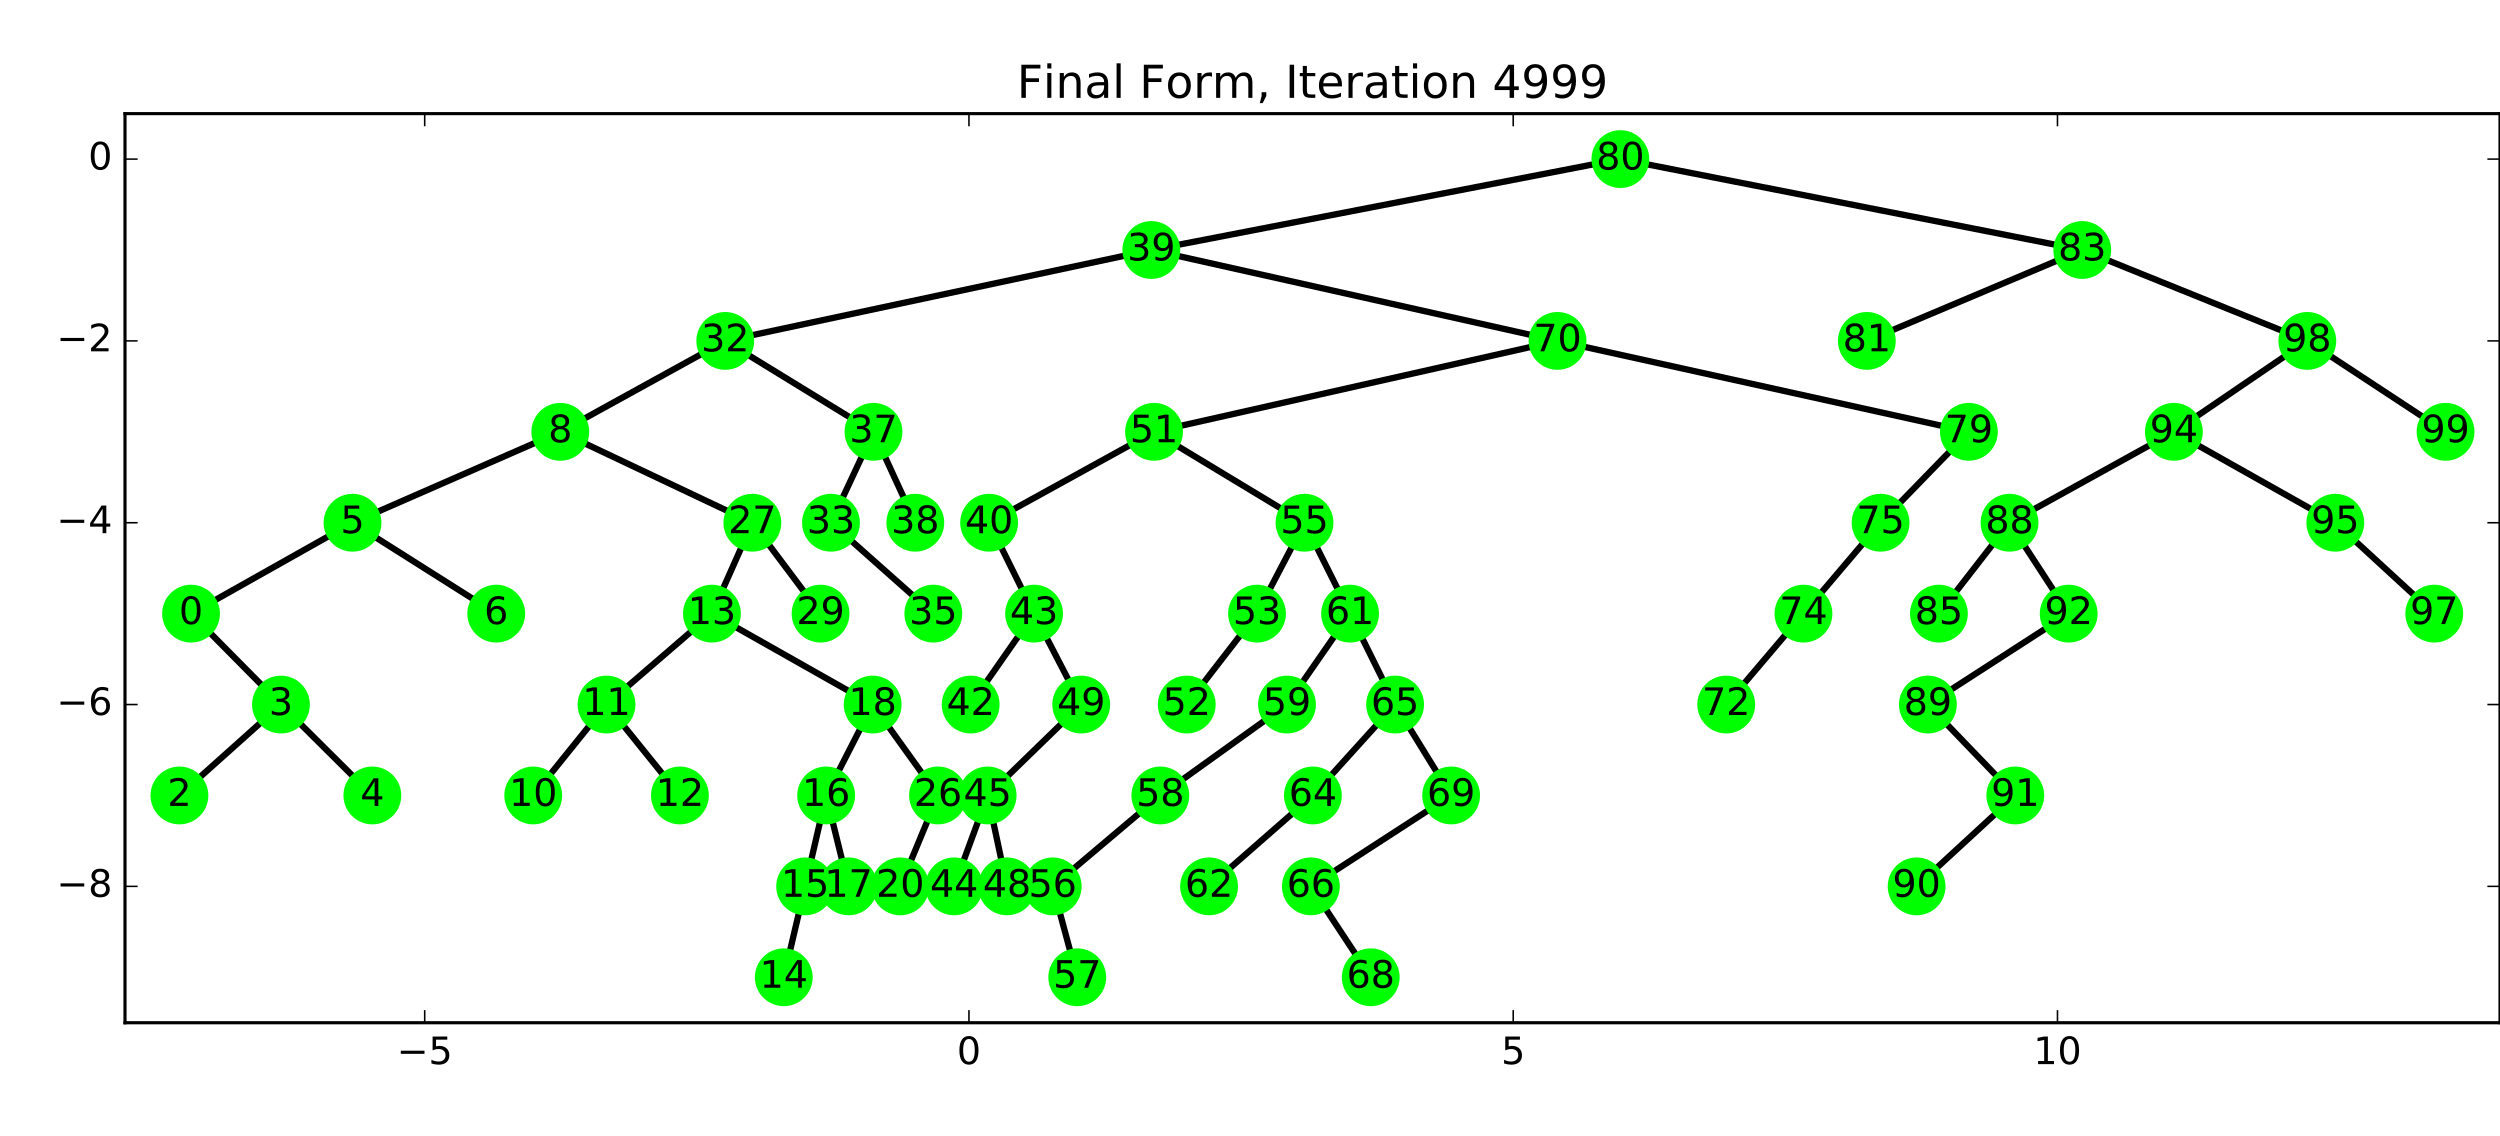 <?xml version="1.0" encoding="utf-8" standalone="no"?>
<!DOCTYPE svg PUBLIC "-//W3C//DTD SVG 1.1//EN"
  "http://www.w3.org/Graphics/SVG/1.1/DTD/svg11.dtd">
<!-- Created with matplotlib (http://matplotlib.org/) -->
<svg height="360pt" version="1.1" viewBox="0 0 792 360" width="792pt" xmlns="http://www.w3.org/2000/svg" xmlns:xlink="http://www.w3.org/1999/xlink">
 <defs>
  <style type="text/css">
*{stroke-linecap:butt;stroke-linejoin:round;stroke-miterlimit:100000;}
  </style>
 </defs>
 <g id="figure_1">
  <g id="patch_1">
   <path d="M 0 360 
L 792 360 
L 792 0 
L 0 0 
z
" style="fill:#ffffff;"/>
  </g>
  <g id="axes_1">
   <g id="patch_2">
    <path d="M 39.6 324 
L 792 324 
L 792 36 
L 39.6 36 
z
" style="fill:#ffffff;"/>
   </g>
   <g id="line2d_1">
    <path clip-path="url(#p4f39f15523)" d="M 513.338 50.4 
L 364.736 79.2 
" style="fill:none;stroke:#000000;stroke-linecap:square;stroke-width:2.0;"/>
   </g>
   <g id="line2d_2">
    <path clip-path="url(#p4f39f15523)" d="M 513.338 50.4 
L 659.652 79.2 
" style="fill:none;stroke:#000000;stroke-linecap:square;stroke-width:2.0;"/>
   </g>
   <g id="line2d_3">
    <path clip-path="url(#p4f39f15523)" d="M 364.736 79.2 
L 229.764 108 
" style="fill:none;stroke:#000000;stroke-linecap:square;stroke-width:2.0;"/>
   </g>
   <g id="line2d_4">
    <path clip-path="url(#p4f39f15523)" d="M 364.736 79.2 
L 493.427 108 
" style="fill:none;stroke:#000000;stroke-linecap:square;stroke-width:2.0;"/>
   </g>
   <g id="line2d_5">
    <path clip-path="url(#p4f39f15523)" d="M 659.652 79.2 
L 591.414 108 
" style="fill:none;stroke:#000000;stroke-linecap:square;stroke-width:2.0;"/>
   </g>
   <g id="line2d_6">
    <path clip-path="url(#p4f39f15523)" d="M 659.652 79.2 
L 730.956 108 
" style="fill:none;stroke:#000000;stroke-linecap:square;stroke-width:2.0;"/>
   </g>
   <g id="line2d_7">
    <path clip-path="url(#p4f39f15523)" d="M 229.764 108 
L 177.507 136.8 
" style="fill:none;stroke:#000000;stroke-linecap:square;stroke-width:2.0;"/>
   </g>
   <g id="line2d_8">
    <path clip-path="url(#p4f39f15523)" d="M 229.764 108 
L 276.725 136.8 
" style="fill:none;stroke:#000000;stroke-linecap:square;stroke-width:2.0;"/>
   </g>
   <g id="line2d_9">
    <path clip-path="url(#p4f39f15523)" d="M 493.427 108 
L 365.599 136.8 
" style="fill:none;stroke:#000000;stroke-linecap:square;stroke-width:2.0;"/>
   </g>
   <g id="line2d_10">
    <path clip-path="url(#p4f39f15523)" d="M 493.427 108 
L 623.744 136.8 
" style="fill:none;stroke:#000000;stroke-linecap:square;stroke-width:2.0;"/>
   </g>
   <g id="line2d_11">
    <path clip-path="url(#p4f39f15523)" d="M 730.956 108 
L 688.682 136.8 
" style="fill:none;stroke:#000000;stroke-linecap:square;stroke-width:2.0;"/>
   </g>
   <g id="line2d_12">
    <path clip-path="url(#p4f39f15523)" d="M 730.956 108 
L 774.758 136.8 
" style="fill:none;stroke:#000000;stroke-linecap:square;stroke-width:2.0;"/>
   </g>
   <g id="line2d_13">
    <path clip-path="url(#p4f39f15523)" d="M 177.507 136.8 
L 111.678 165.6 
" style="fill:none;stroke:#000000;stroke-linecap:square;stroke-width:2.0;"/>
   </g>
   <g id="line2d_14">
    <path clip-path="url(#p4f39f15523)" d="M 177.507 136.8 
L 238.35 165.6 
" style="fill:none;stroke:#000000;stroke-linecap:square;stroke-width:2.0;"/>
   </g>
   <g id="line2d_15">
    <path clip-path="url(#p4f39f15523)" d="M 276.725 136.8 
L 263.252 165.6 
" style="fill:none;stroke:#000000;stroke-linecap:square;stroke-width:2.0;"/>
   </g>
   <g id="line2d_16">
    <path clip-path="url(#p4f39f15523)" d="M 276.725 136.8 
L 289.968 165.6 
" style="fill:none;stroke:#000000;stroke-linecap:square;stroke-width:2.0;"/>
   </g>
   <g id="line2d_17">
    <path clip-path="url(#p4f39f15523)" d="M 365.599 136.8 
L 313.351 165.6 
" style="fill:none;stroke:#000000;stroke-linecap:square;stroke-width:2.0;"/>
   </g>
   <g id="line2d_18">
    <path clip-path="url(#p4f39f15523)" d="M 365.599 136.8 
L 413.272 165.6 
" style="fill:none;stroke:#000000;stroke-linecap:square;stroke-width:2.0;"/>
   </g>
   <g id="line2d_19">
    <path clip-path="url(#p4f39f15523)" d="M 623.744 136.8 
L 595.769 165.6 
" style="fill:none;stroke:#000000;stroke-linecap:square;stroke-width:2.0;"/>
   </g>
   <g id="line2d_20">
    <path clip-path="url(#p4f39f15523)" d="M 688.682 136.8 
L 636.62 165.6 
" style="fill:none;stroke:#000000;stroke-linecap:square;stroke-width:2.0;"/>
   </g>
   <g id="line2d_21">
    <path clip-path="url(#p4f39f15523)" d="M 688.682 136.8 
L 739.831 165.6 
" style="fill:none;stroke:#000000;stroke-linecap:square;stroke-width:2.0;"/>
   </g>
   <g id="line2d_22">
    <path clip-path="url(#p4f39f15523)" d="M 111.678 165.6 
L 60.524 194.4 
" style="fill:none;stroke:#000000;stroke-linecap:square;stroke-width:2.0;"/>
   </g>
   <g id="line2d_23">
    <path clip-path="url(#p4f39f15523)" d="M 111.678 165.6 
L 157.206 194.4 
" style="fill:none;stroke:#000000;stroke-linecap:square;stroke-width:2.0;"/>
   </g>
   <g id="line2d_24">
    <path clip-path="url(#p4f39f15523)" d="M 238.35 165.6 
L 225.539 194.4 
" style="fill:none;stroke:#000000;stroke-linecap:square;stroke-width:2.0;"/>
   </g>
   <g id="line2d_25">
    <path clip-path="url(#p4f39f15523)" d="M 238.35 165.6 
L 259.958 194.4 
" style="fill:none;stroke:#000000;stroke-linecap:square;stroke-width:2.0;"/>
   </g>
   <g id="line2d_26">
    <path clip-path="url(#p4f39f15523)" d="M 263.252 165.6 
L 295.678 194.4 
" style="fill:none;stroke:#000000;stroke-linecap:square;stroke-width:2.0;"/>
   </g>
   <g id="line2d_27">
    <path clip-path="url(#p4f39f15523)" d="M 313.351 165.6 
L 327.597 194.4 
" style="fill:none;stroke:#000000;stroke-linecap:square;stroke-width:2.0;"/>
   </g>
   <g id="line2d_28">
    <path clip-path="url(#p4f39f15523)" d="M 413.272 165.6 
L 398.222 194.4 
" style="fill:none;stroke:#000000;stroke-linecap:square;stroke-width:2.0;"/>
   </g>
   <g id="line2d_29">
    <path clip-path="url(#p4f39f15523)" d="M 413.272 165.6 
L 427.702 194.4 
" style="fill:none;stroke:#000000;stroke-linecap:square;stroke-width:2.0;"/>
   </g>
   <g id="line2d_30">
    <path clip-path="url(#p4f39f15523)" d="M 595.769 165.6 
L 571.336 194.4 
" style="fill:none;stroke:#000000;stroke-linecap:square;stroke-width:2.0;"/>
   </g>
   <g id="line2d_31">
    <path clip-path="url(#p4f39f15523)" d="M 636.62 165.6 
L 614.249 194.4 
" style="fill:none;stroke:#000000;stroke-linecap:square;stroke-width:2.0;"/>
   </g>
   <g id="line2d_32">
    <path clip-path="url(#p4f39f15523)" d="M 636.62 165.6 
L 655.361 194.4 
" style="fill:none;stroke:#000000;stroke-linecap:square;stroke-width:2.0;"/>
   </g>
   <g id="line2d_33">
    <path clip-path="url(#p4f39f15523)" d="M 739.831 165.6 
L 771.172 194.4 
" style="fill:none;stroke:#000000;stroke-linecap:square;stroke-width:2.0;"/>
   </g>
   <g id="line2d_34">
    <path clip-path="url(#p4f39f15523)" d="M 60.524 194.4 
L 89.004 223.2 
" style="fill:none;stroke:#000000;stroke-linecap:square;stroke-width:2.0;"/>
   </g>
   <g id="line2d_35">
    <path clip-path="url(#p4f39f15523)" d="M 225.539 194.4 
L 192.147 223.2 
" style="fill:none;stroke:#000000;stroke-linecap:square;stroke-width:2.0;"/>
   </g>
   <g id="line2d_36">
    <path clip-path="url(#p4f39f15523)" d="M 225.539 194.4 
L 276.461 223.2 
" style="fill:none;stroke:#000000;stroke-linecap:square;stroke-width:2.0;"/>
   </g>
   <g id="line2d_37">
    <path clip-path="url(#p4f39f15523)" d="M 327.597 194.4 
L 307.51 223.2 
" style="fill:none;stroke:#000000;stroke-linecap:square;stroke-width:2.0;"/>
   </g>
   <g id="line2d_38">
    <path clip-path="url(#p4f39f15523)" d="M 327.597 194.4 
L 342.533 223.2 
" style="fill:none;stroke:#000000;stroke-linecap:square;stroke-width:2.0;"/>
   </g>
   <g id="line2d_39">
    <path clip-path="url(#p4f39f15523)" d="M 398.222 194.4 
L 375.964 223.2 
" style="fill:none;stroke:#000000;stroke-linecap:square;stroke-width:2.0;"/>
   </g>
   <g id="line2d_40">
    <path clip-path="url(#p4f39f15523)" d="M 427.702 194.4 
L 407.722 223.2 
" style="fill:none;stroke:#000000;stroke-linecap:square;stroke-width:2.0;"/>
   </g>
   <g id="line2d_41">
    <path clip-path="url(#p4f39f15523)" d="M 427.702 194.4 
L 441.972 223.2 
" style="fill:none;stroke:#000000;stroke-linecap:square;stroke-width:2.0;"/>
   </g>
   <g id="line2d_42">
    <path clip-path="url(#p4f39f15523)" d="M 571.336 194.4 
L 546.869 223.2 
" style="fill:none;stroke:#000000;stroke-linecap:square;stroke-width:2.0;"/>
   </g>
   <g id="line2d_43">
    <path clip-path="url(#p4f39f15523)" d="M 655.361 194.4 
L 610.753 223.2 
" style="fill:none;stroke:#000000;stroke-linecap:square;stroke-width:2.0;"/>
   </g>
   <g id="line2d_44">
    <path clip-path="url(#p4f39f15523)" d="M 89.004 223.2 
L 56.842 252 
" style="fill:none;stroke:#000000;stroke-linecap:square;stroke-width:2.0;"/>
   </g>
   <g id="line2d_45">
    <path clip-path="url(#p4f39f15523)" d="M 89.004 223.2 
L 117.961 252 
" style="fill:none;stroke:#000000;stroke-linecap:square;stroke-width:2.0;"/>
   </g>
   <g id="line2d_46">
    <path clip-path="url(#p4f39f15523)" d="M 192.147 223.2 
L 168.931 252 
" style="fill:none;stroke:#000000;stroke-linecap:square;stroke-width:2.0;"/>
   </g>
   <g id="line2d_47">
    <path clip-path="url(#p4f39f15523)" d="M 192.147 223.2 
L 215.396 252 
" style="fill:none;stroke:#000000;stroke-linecap:square;stroke-width:2.0;"/>
   </g>
   <g id="line2d_48">
    <path clip-path="url(#p4f39f15523)" d="M 276.461 223.2 
L 261.722 252 
" style="fill:none;stroke:#000000;stroke-linecap:square;stroke-width:2.0;"/>
   </g>
   <g id="line2d_49">
    <path clip-path="url(#p4f39f15523)" d="M 276.461 223.2 
L 297.162 252 
" style="fill:none;stroke:#000000;stroke-linecap:square;stroke-width:2.0;"/>
   </g>
   <g id="line2d_50">
    <path clip-path="url(#p4f39f15523)" d="M 342.533 223.2 
L 312.882 252 
" style="fill:none;stroke:#000000;stroke-linecap:square;stroke-width:2.0;"/>
   </g>
   <g id="line2d_51">
    <path clip-path="url(#p4f39f15523)" d="M 407.722 223.2 
L 367.598 252 
" style="fill:none;stroke:#000000;stroke-linecap:square;stroke-width:2.0;"/>
   </g>
   <g id="line2d_52">
    <path clip-path="url(#p4f39f15523)" d="M 441.972 223.2 
L 415.928 252 
" style="fill:none;stroke:#000000;stroke-linecap:square;stroke-width:2.0;"/>
   </g>
   <g id="line2d_53">
    <path clip-path="url(#p4f39f15523)" d="M 441.972 223.2 
L 459.72 252 
" style="fill:none;stroke:#000000;stroke-linecap:square;stroke-width:2.0;"/>
   </g>
   <g id="line2d_54">
    <path clip-path="url(#p4f39f15523)" d="M 610.753 223.2 
L 638.447 252 
" style="fill:none;stroke:#000000;stroke-linecap:square;stroke-width:2.0;"/>
   </g>
   <g id="line2d_55">
    <path clip-path="url(#p4f39f15523)" d="M 261.722 252 
L 255.067 280.8 
" style="fill:none;stroke:#000000;stroke-linecap:square;stroke-width:2.0;"/>
   </g>
   <g id="line2d_56">
    <path clip-path="url(#p4f39f15523)" d="M 261.722 252 
L 268.831 280.8 
" style="fill:none;stroke:#000000;stroke-linecap:square;stroke-width:2.0;"/>
   </g>
   <g id="line2d_57">
    <path clip-path="url(#p4f39f15523)" d="M 297.162 252 
L 285.214 280.8 
" style="fill:none;stroke:#000000;stroke-linecap:square;stroke-width:2.0;"/>
   </g>
   <g id="line2d_58">
    <path clip-path="url(#p4f39f15523)" d="M 312.882 252 
L 302.278 280.8 
" style="fill:none;stroke:#000000;stroke-linecap:square;stroke-width:2.0;"/>
   </g>
   <g id="line2d_59">
    <path clip-path="url(#p4f39f15523)" d="M 312.882 252 
L 319.014 280.8 
" style="fill:none;stroke:#000000;stroke-linecap:square;stroke-width:2.0;"/>
   </g>
   <g id="line2d_60">
    <path clip-path="url(#p4f39f15523)" d="M 367.598 252 
L 333.507 280.8 
" style="fill:none;stroke:#000000;stroke-linecap:square;stroke-width:2.0;"/>
   </g>
   <g id="line2d_61">
    <path clip-path="url(#p4f39f15523)" d="M 415.928 252 
L 383.037 280.8 
" style="fill:none;stroke:#000000;stroke-linecap:square;stroke-width:2.0;"/>
   </g>
   <g id="line2d_62">
    <path clip-path="url(#p4f39f15523)" d="M 459.72 252 
L 415.284 280.8 
" style="fill:none;stroke:#000000;stroke-linecap:square;stroke-width:2.0;"/>
   </g>
   <g id="line2d_63">
    <path clip-path="url(#p4f39f15523)" d="M 638.447 252 
L 607.184 280.8 
" style="fill:none;stroke:#000000;stroke-linecap:square;stroke-width:2.0;"/>
   </g>
   <g id="line2d_64">
    <path clip-path="url(#p4f39f15523)" d="M 255.067 280.8 
L 248.303 309.6 
" style="fill:none;stroke:#000000;stroke-linecap:square;stroke-width:2.0;"/>
   </g>
   <g id="line2d_65">
    <path clip-path="url(#p4f39f15523)" d="M 333.507 280.8 
L 341.278 309.6 
" style="fill:none;stroke:#000000;stroke-linecap:square;stroke-width:2.0;"/>
   </g>
   <g id="line2d_66">
    <path clip-path="url(#p4f39f15523)" d="M 415.284 280.8 
L 434.253 309.6 
" style="fill:none;stroke:#000000;stroke-linecap:square;stroke-width:2.0;"/>
   </g>
   <g id="PathCollection_1">
    <defs>
     <path d="M 0 8.66 
C 2.297 8.66 4.5 7.748 6.124 6.124 
C 7.748 4.5 8.66 2.297 8.66 0 
C 8.66 -2.297 7.748 -4.5 6.124 -6.124 
C 4.5 -7.748 2.297 -8.66 0 -8.66 
C -2.297 -8.66 -4.5 -7.748 -6.124 -6.124 
C -7.748 -4.5 -8.66 -2.297 -8.66 0 
C -8.66 2.297 -7.748 4.5 -6.124 6.124 
C -4.5 7.748 -2.297 8.66 0 8.66 
z
" id="mff9694fd39" style="stroke:#00ff00;"/>
    </defs>
    <g clip-path="url(#p4f39f15523)">
     <use style="fill:#00ff00;stroke:#00ff00;" x="513.338" xlink:href="#mff9694fd39" y="50.4"/>
     <use style="fill:#00ff00;stroke:#00ff00;" x="364.736" xlink:href="#mff9694fd39" y="79.2"/>
     <use style="fill:#00ff00;stroke:#00ff00;" x="659.652" xlink:href="#mff9694fd39" y="79.2"/>
     <use style="fill:#00ff00;stroke:#00ff00;" x="229.764" xlink:href="#mff9694fd39" y="108.0"/>
     <use style="fill:#00ff00;stroke:#00ff00;" x="493.427" xlink:href="#mff9694fd39" y="108.0"/>
     <use style="fill:#00ff00;stroke:#00ff00;" x="591.414" xlink:href="#mff9694fd39" y="108.0"/>
     <use style="fill:#00ff00;stroke:#00ff00;" x="730.956" xlink:href="#mff9694fd39" y="108.0"/>
     <use style="fill:#00ff00;stroke:#00ff00;" x="177.507" xlink:href="#mff9694fd39" y="136.8"/>
     <use style="fill:#00ff00;stroke:#00ff00;" x="276.725" xlink:href="#mff9694fd39" y="136.8"/>
     <use style="fill:#00ff00;stroke:#00ff00;" x="365.599" xlink:href="#mff9694fd39" y="136.8"/>
     <use style="fill:#00ff00;stroke:#00ff00;" x="623.744" xlink:href="#mff9694fd39" y="136.8"/>
     <use style="fill:#00ff00;stroke:#00ff00;" x="688.682" xlink:href="#mff9694fd39" y="136.8"/>
     <use style="fill:#00ff00;stroke:#00ff00;" x="774.758" xlink:href="#mff9694fd39" y="136.8"/>
     <use style="fill:#00ff00;stroke:#00ff00;" x="111.678" xlink:href="#mff9694fd39" y="165.6"/>
     <use style="fill:#00ff00;stroke:#00ff00;" x="238.35" xlink:href="#mff9694fd39" y="165.6"/>
     <use style="fill:#00ff00;stroke:#00ff00;" x="263.252" xlink:href="#mff9694fd39" y="165.6"/>
     <use style="fill:#00ff00;stroke:#00ff00;" x="289.968" xlink:href="#mff9694fd39" y="165.6"/>
     <use style="fill:#00ff00;stroke:#00ff00;" x="313.351" xlink:href="#mff9694fd39" y="165.6"/>
     <use style="fill:#00ff00;stroke:#00ff00;" x="413.272" xlink:href="#mff9694fd39" y="165.6"/>
     <use style="fill:#00ff00;stroke:#00ff00;" x="595.769" xlink:href="#mff9694fd39" y="165.6"/>
     <use style="fill:#00ff00;stroke:#00ff00;" x="636.62" xlink:href="#mff9694fd39" y="165.6"/>
     <use style="fill:#00ff00;stroke:#00ff00;" x="739.831" xlink:href="#mff9694fd39" y="165.6"/>
     <use style="fill:#00ff00;stroke:#00ff00;" x="60.524" xlink:href="#mff9694fd39" y="194.4"/>
     <use style="fill:#00ff00;stroke:#00ff00;" x="157.206" xlink:href="#mff9694fd39" y="194.4"/>
     <use style="fill:#00ff00;stroke:#00ff00;" x="225.539" xlink:href="#mff9694fd39" y="194.4"/>
     <use style="fill:#00ff00;stroke:#00ff00;" x="259.958" xlink:href="#mff9694fd39" y="194.4"/>
     <use style="fill:#00ff00;stroke:#00ff00;" x="295.678" xlink:href="#mff9694fd39" y="194.4"/>
     <use style="fill:#00ff00;stroke:#00ff00;" x="327.597" xlink:href="#mff9694fd39" y="194.4"/>
     <use style="fill:#00ff00;stroke:#00ff00;" x="398.222" xlink:href="#mff9694fd39" y="194.4"/>
     <use style="fill:#00ff00;stroke:#00ff00;" x="427.702" xlink:href="#mff9694fd39" y="194.4"/>
     <use style="fill:#00ff00;stroke:#00ff00;" x="571.336" xlink:href="#mff9694fd39" y="194.4"/>
     <use style="fill:#00ff00;stroke:#00ff00;" x="614.249" xlink:href="#mff9694fd39" y="194.4"/>
     <use style="fill:#00ff00;stroke:#00ff00;" x="655.361" xlink:href="#mff9694fd39" y="194.4"/>
     <use style="fill:#00ff00;stroke:#00ff00;" x="771.172" xlink:href="#mff9694fd39" y="194.4"/>
     <use style="fill:#00ff00;stroke:#00ff00;" x="89.004" xlink:href="#mff9694fd39" y="223.2"/>
     <use style="fill:#00ff00;stroke:#00ff00;" x="192.147" xlink:href="#mff9694fd39" y="223.2"/>
     <use style="fill:#00ff00;stroke:#00ff00;" x="276.461" xlink:href="#mff9694fd39" y="223.2"/>
     <use style="fill:#00ff00;stroke:#00ff00;" x="307.51" xlink:href="#mff9694fd39" y="223.2"/>
     <use style="fill:#00ff00;stroke:#00ff00;" x="342.533" xlink:href="#mff9694fd39" y="223.2"/>
     <use style="fill:#00ff00;stroke:#00ff00;" x="375.964" xlink:href="#mff9694fd39" y="223.2"/>
     <use style="fill:#00ff00;stroke:#00ff00;" x="407.722" xlink:href="#mff9694fd39" y="223.2"/>
     <use style="fill:#00ff00;stroke:#00ff00;" x="441.972" xlink:href="#mff9694fd39" y="223.2"/>
     <use style="fill:#00ff00;stroke:#00ff00;" x="546.869" xlink:href="#mff9694fd39" y="223.2"/>
     <use style="fill:#00ff00;stroke:#00ff00;" x="610.753" xlink:href="#mff9694fd39" y="223.2"/>
     <use style="fill:#00ff00;stroke:#00ff00;" x="56.842" xlink:href="#mff9694fd39" y="252.0"/>
     <use style="fill:#00ff00;stroke:#00ff00;" x="117.961" xlink:href="#mff9694fd39" y="252.0"/>
     <use style="fill:#00ff00;stroke:#00ff00;" x="168.931" xlink:href="#mff9694fd39" y="252.0"/>
     <use style="fill:#00ff00;stroke:#00ff00;" x="215.396" xlink:href="#mff9694fd39" y="252.0"/>
     <use style="fill:#00ff00;stroke:#00ff00;" x="261.722" xlink:href="#mff9694fd39" y="252.0"/>
     <use style="fill:#00ff00;stroke:#00ff00;" x="297.162" xlink:href="#mff9694fd39" y="252.0"/>
     <use style="fill:#00ff00;stroke:#00ff00;" x="312.882" xlink:href="#mff9694fd39" y="252.0"/>
     <use style="fill:#00ff00;stroke:#00ff00;" x="367.598" xlink:href="#mff9694fd39" y="252.0"/>
     <use style="fill:#00ff00;stroke:#00ff00;" x="415.928" xlink:href="#mff9694fd39" y="252.0"/>
     <use style="fill:#00ff00;stroke:#00ff00;" x="459.72" xlink:href="#mff9694fd39" y="252.0"/>
     <use style="fill:#00ff00;stroke:#00ff00;" x="638.447" xlink:href="#mff9694fd39" y="252.0"/>
     <use style="fill:#00ff00;stroke:#00ff00;" x="255.067" xlink:href="#mff9694fd39" y="280.8"/>
     <use style="fill:#00ff00;stroke:#00ff00;" x="268.831" xlink:href="#mff9694fd39" y="280.8"/>
     <use style="fill:#00ff00;stroke:#00ff00;" x="285.214" xlink:href="#mff9694fd39" y="280.8"/>
     <use style="fill:#00ff00;stroke:#00ff00;" x="302.278" xlink:href="#mff9694fd39" y="280.8"/>
     <use style="fill:#00ff00;stroke:#00ff00;" x="319.014" xlink:href="#mff9694fd39" y="280.8"/>
     <use style="fill:#00ff00;stroke:#00ff00;" x="333.507" xlink:href="#mff9694fd39" y="280.8"/>
     <use style="fill:#00ff00;stroke:#00ff00;" x="383.037" xlink:href="#mff9694fd39" y="280.8"/>
     <use style="fill:#00ff00;stroke:#00ff00;" x="415.284" xlink:href="#mff9694fd39" y="280.8"/>
     <use style="fill:#00ff00;stroke:#00ff00;" x="607.184" xlink:href="#mff9694fd39" y="280.8"/>
     <use style="fill:#00ff00;stroke:#00ff00;" x="248.303" xlink:href="#mff9694fd39" y="309.6"/>
     <use style="fill:#00ff00;stroke:#00ff00;" x="341.278" xlink:href="#mff9694fd39" y="309.6"/>
     <use style="fill:#00ff00;stroke:#00ff00;" x="434.253" xlink:href="#mff9694fd39" y="309.6"/>
    </g>
   </g>
   <g id="patch_3">
    <path d="M 792 324 
L 792 36 
" style="fill:none;stroke:#000000;stroke-linecap:square;stroke-linejoin:miter;"/>
   </g>
   <g id="patch_4">
    <path d="M 39.6 324 
L 792 324 
" style="fill:none;stroke:#000000;stroke-linecap:square;stroke-linejoin:miter;"/>
   </g>
   <g id="patch_5">
    <path d="M 39.6 36 
L 792 36 
" style="fill:none;stroke:#000000;stroke-linecap:square;stroke-linejoin:miter;"/>
   </g>
   <g id="patch_6">
    <path d="M 39.6 324 
L 39.6 36 
" style="fill:none;stroke:#000000;stroke-linecap:square;stroke-linejoin:miter;"/>
   </g>
   <g id="matplotlib.axis_1">
    <g id="xtick_1">
     <g id="line2d_67">
      <defs>
       <path d="M 0 0 
L 0 -4 
" id="mb800a128a8" style="stroke:#000000;stroke-width:0.5;"/>
      </defs>
      <g>
       <use style="stroke:#000000;stroke-width:0.5;" x="134.543" xlink:href="#mb800a128a8" y="324.0"/>
      </g>
     </g>
     <g id="line2d_68">
      <defs>
       <path d="M 0 0 
L 0 4 
" id="m3dad62b363" style="stroke:#000000;stroke-width:0.5;"/>
      </defs>
      <g>
       <use style="stroke:#000000;stroke-width:0.5;" x="134.543" xlink:href="#m3dad62b363" y="36.0"/>
      </g>
     </g>
     <g id="text_1">
      <!-- −5 -->
      <defs>
       <path d="M 10.797 72.906 
L 49.516 72.906 
L 49.516 64.594 
L 19.828 64.594 
L 19.828 46.734 
Q 21.969 47.469 24.109 47.828 
Q 26.266 48.188 28.422 48.188 
Q 40.625 48.188 47.75 41.5 
Q 54.891 34.812 54.891 23.391 
Q 54.891 11.625 47.562 5.094 
Q 40.234 -1.422 26.906 -1.422 
Q 22.312 -1.422 17.547 -0.641 
Q 12.797 0.141 7.719 1.703 
L 7.719 11.625 
Q 12.109 9.234 16.797 8.062 
Q 21.484 6.891 26.703 6.891 
Q 35.156 6.891 40.078 11.328 
Q 45.016 15.766 45.016 23.391 
Q 45.016 31 40.078 35.438 
Q 35.156 39.891 26.703 39.891 
Q 22.75 39.891 18.812 39.016 
Q 14.891 38.141 10.797 36.281 
z
" id="BitstreamVeraSans-Roman-35"/>
       <path d="M 10.594 35.5 
L 73.188 35.5 
L 73.188 27.203 
L 10.594 27.203 
z
" id="BitstreamVeraSans-Roman-2212"/>
      </defs>
      <g transform="translate(125.698 337.118)scale(0.12 -0.12)">
       <use xlink:href="#BitstreamVeraSans-Roman-2212"/>
       <use x="83.789" xlink:href="#BitstreamVeraSans-Roman-35"/>
      </g>
     </g>
    </g>
    <g id="xtick_2">
     <g id="line2d_69">
      <g>
       <use style="stroke:#000000;stroke-width:0.5;" x="306.965" xlink:href="#mb800a128a8" y="324.0"/>
      </g>
     </g>
     <g id="line2d_70">
      <g>
       <use style="stroke:#000000;stroke-width:0.5;" x="306.965" xlink:href="#m3dad62b363" y="36.0"/>
      </g>
     </g>
     <g id="text_2">
      <!-- 0 -->
      <defs>
       <path d="M 31.781 66.406 
Q 24.172 66.406 20.328 58.906 
Q 16.5 51.422 16.5 36.375 
Q 16.5 21.391 20.328 13.891 
Q 24.172 6.391 31.781 6.391 
Q 39.453 6.391 43.281 13.891 
Q 47.125 21.391 47.125 36.375 
Q 47.125 51.422 43.281 58.906 
Q 39.453 66.406 31.781 66.406 
M 31.781 74.219 
Q 44.047 74.219 50.516 64.516 
Q 56.984 54.828 56.984 36.375 
Q 56.984 17.969 50.516 8.266 
Q 44.047 -1.422 31.781 -1.422 
Q 19.531 -1.422 13.062 8.266 
Q 6.594 17.969 6.594 36.375 
Q 6.594 54.828 13.062 64.516 
Q 19.531 74.219 31.781 74.219 
" id="BitstreamVeraSans-Roman-30"/>
      </defs>
      <g transform="translate(303.148 337.118)scale(0.12 -0.12)">
       <use xlink:href="#BitstreamVeraSans-Roman-30"/>
      </g>
     </g>
    </g>
    <g id="xtick_3">
     <g id="line2d_71">
      <g>
       <use style="stroke:#000000;stroke-width:0.5;" x="479.387" xlink:href="#mb800a128a8" y="324.0"/>
      </g>
     </g>
     <g id="line2d_72">
      <g>
       <use style="stroke:#000000;stroke-width:0.5;" x="479.387" xlink:href="#m3dad62b363" y="36.0"/>
      </g>
     </g>
     <g id="text_3">
      <!-- 5 -->
      <g transform="translate(475.57 337.118)scale(0.12 -0.12)">
       <use xlink:href="#BitstreamVeraSans-Roman-35"/>
      </g>
     </g>
    </g>
    <g id="xtick_4">
     <g id="line2d_73">
      <g>
       <use style="stroke:#000000;stroke-width:0.5;" x="651.809" xlink:href="#mb800a128a8" y="324.0"/>
      </g>
     </g>
     <g id="line2d_74">
      <g>
       <use style="stroke:#000000;stroke-width:0.5;" x="651.809" xlink:href="#m3dad62b363" y="36.0"/>
      </g>
     </g>
     <g id="text_4">
      <!-- 10 -->
      <defs>
       <path d="M 12.406 8.297 
L 28.516 8.297 
L 28.516 63.922 
L 10.984 60.406 
L 10.984 69.391 
L 28.422 72.906 
L 38.281 72.906 
L 38.281 8.297 
L 54.391 8.297 
L 54.391 0 
L 12.406 0 
z
" id="BitstreamVeraSans-Roman-31"/>
      </defs>
      <g transform="translate(644.174 337.118)scale(0.12 -0.12)">
       <use xlink:href="#BitstreamVeraSans-Roman-31"/>
       <use x="63.623" xlink:href="#BitstreamVeraSans-Roman-30"/>
      </g>
     </g>
    </g>
   </g>
   <g id="matplotlib.axis_2">
    <g id="ytick_1">
     <g id="line2d_75">
      <defs>
       <path d="M 0 0 
L 4 0 
" id="maa8fd5c342" style="stroke:#000000;stroke-width:0.5;"/>
      </defs>
      <g>
       <use style="stroke:#000000;stroke-width:0.5;" x="39.6" xlink:href="#maa8fd5c342" y="280.8"/>
      </g>
     </g>
     <g id="line2d_76">
      <defs>
       <path d="M 0 0 
L -4 0 
" id="mb99ac8840e" style="stroke:#000000;stroke-width:0.5;"/>
      </defs>
      <g>
       <use style="stroke:#000000;stroke-width:0.5;" x="792.0" xlink:href="#mb99ac8840e" y="280.8"/>
      </g>
     </g>
     <g id="text_5">
      <!-- −8 -->
      <defs>
       <path d="M 31.781 34.625 
Q 24.75 34.625 20.719 30.859 
Q 16.703 27.094 16.703 20.516 
Q 16.703 13.922 20.719 10.156 
Q 24.75 6.391 31.781 6.391 
Q 38.812 6.391 42.859 10.172 
Q 46.922 13.969 46.922 20.516 
Q 46.922 27.094 42.891 30.859 
Q 38.875 34.625 31.781 34.625 
M 21.922 38.812 
Q 15.578 40.375 12.031 44.719 
Q 8.5 49.078 8.5 55.328 
Q 8.5 64.062 14.719 69.141 
Q 20.953 74.219 31.781 74.219 
Q 42.672 74.219 48.875 69.141 
Q 55.078 64.062 55.078 55.328 
Q 55.078 49.078 51.531 44.719 
Q 48 40.375 41.703 38.812 
Q 48.828 37.156 52.797 32.312 
Q 56.781 27.484 56.781 20.516 
Q 56.781 9.906 50.312 4.234 
Q 43.844 -1.422 31.781 -1.422 
Q 19.734 -1.422 13.25 4.234 
Q 6.781 9.906 6.781 20.516 
Q 6.781 27.484 10.781 32.312 
Q 14.797 37.156 21.922 38.812 
M 18.312 54.391 
Q 18.312 48.734 21.844 45.562 
Q 25.391 42.391 31.781 42.391 
Q 38.141 42.391 41.719 45.562 
Q 45.312 48.734 45.312 54.391 
Q 45.312 60.062 41.719 63.234 
Q 38.141 66.406 31.781 66.406 
Q 25.391 66.406 21.844 63.234 
Q 18.312 60.062 18.312 54.391 
" id="BitstreamVeraSans-Roman-38"/>
      </defs>
      <g transform="translate(17.909 284.111)scale(0.12 -0.12)">
       <use xlink:href="#BitstreamVeraSans-Roman-2212"/>
       <use x="83.789" xlink:href="#BitstreamVeraSans-Roman-38"/>
      </g>
     </g>
    </g>
    <g id="ytick_2">
     <g id="line2d_77">
      <g>
       <use style="stroke:#000000;stroke-width:0.5;" x="39.6" xlink:href="#maa8fd5c342" y="223.2"/>
      </g>
     </g>
     <g id="line2d_78">
      <g>
       <use style="stroke:#000000;stroke-width:0.5;" x="792.0" xlink:href="#mb99ac8840e" y="223.2"/>
      </g>
     </g>
     <g id="text_6">
      <!-- −6 -->
      <defs>
       <path d="M 33.016 40.375 
Q 26.375 40.375 22.484 35.828 
Q 18.609 31.297 18.609 23.391 
Q 18.609 15.531 22.484 10.953 
Q 26.375 6.391 33.016 6.391 
Q 39.656 6.391 43.531 10.953 
Q 47.406 15.531 47.406 23.391 
Q 47.406 31.297 43.531 35.828 
Q 39.656 40.375 33.016 40.375 
M 52.594 71.297 
L 52.594 62.312 
Q 48.875 64.062 45.094 64.984 
Q 41.312 65.922 37.594 65.922 
Q 27.828 65.922 22.672 59.328 
Q 17.531 52.734 16.797 39.406 
Q 19.672 43.656 24.016 45.922 
Q 28.375 48.188 33.594 48.188 
Q 44.578 48.188 50.953 41.516 
Q 57.328 34.859 57.328 23.391 
Q 57.328 12.156 50.688 5.359 
Q 44.047 -1.422 33.016 -1.422 
Q 20.359 -1.422 13.672 8.266 
Q 6.984 17.969 6.984 36.375 
Q 6.984 53.656 15.188 63.938 
Q 23.391 74.219 37.203 74.219 
Q 40.922 74.219 44.703 73.484 
Q 48.484 72.75 52.594 71.297 
" id="BitstreamVeraSans-Roman-36"/>
      </defs>
      <g transform="translate(17.909 226.511)scale(0.12 -0.12)">
       <use xlink:href="#BitstreamVeraSans-Roman-2212"/>
       <use x="83.789" xlink:href="#BitstreamVeraSans-Roman-36"/>
      </g>
     </g>
    </g>
    <g id="ytick_3">
     <g id="line2d_79">
      <g>
       <use style="stroke:#000000;stroke-width:0.5;" x="39.6" xlink:href="#maa8fd5c342" y="165.6"/>
      </g>
     </g>
     <g id="line2d_80">
      <g>
       <use style="stroke:#000000;stroke-width:0.5;" x="792.0" xlink:href="#mb99ac8840e" y="165.6"/>
      </g>
     </g>
     <g id="text_7">
      <!-- −4 -->
      <defs>
       <path d="M 37.797 64.312 
L 12.891 25.391 
L 37.797 25.391 
z
M 35.203 72.906 
L 47.609 72.906 
L 47.609 25.391 
L 58.016 25.391 
L 58.016 17.188 
L 47.609 17.188 
L 47.609 0 
L 37.797 0 
L 37.797 17.188 
L 4.891 17.188 
L 4.891 26.703 
z
" id="BitstreamVeraSans-Roman-34"/>
      </defs>
      <g transform="translate(17.909 168.911)scale(0.12 -0.12)">
       <use xlink:href="#BitstreamVeraSans-Roman-2212"/>
       <use x="83.789" xlink:href="#BitstreamVeraSans-Roman-34"/>
      </g>
     </g>
    </g>
    <g id="ytick_4">
     <g id="line2d_81">
      <g>
       <use style="stroke:#000000;stroke-width:0.5;" x="39.6" xlink:href="#maa8fd5c342" y="108.0"/>
      </g>
     </g>
     <g id="line2d_82">
      <g>
       <use style="stroke:#000000;stroke-width:0.5;" x="792.0" xlink:href="#mb99ac8840e" y="108.0"/>
      </g>
     </g>
     <g id="text_8">
      <!-- −2 -->
      <defs>
       <path d="M 19.188 8.297 
L 53.609 8.297 
L 53.609 0 
L 7.328 0 
L 7.328 8.297 
Q 12.938 14.109 22.625 23.891 
Q 32.328 33.688 34.812 36.531 
Q 39.547 41.844 41.422 45.531 
Q 43.312 49.219 43.312 52.781 
Q 43.312 58.594 39.234 62.25 
Q 35.156 65.922 28.609 65.922 
Q 23.969 65.922 18.812 64.312 
Q 13.672 62.703 7.812 59.422 
L 7.812 69.391 
Q 13.766 71.781 18.938 73 
Q 24.125 74.219 28.422 74.219 
Q 39.75 74.219 46.484 68.547 
Q 53.219 62.891 53.219 53.422 
Q 53.219 48.922 51.531 44.891 
Q 49.859 40.875 45.406 35.406 
Q 44.188 33.984 37.641 27.219 
Q 31.109 20.453 19.188 8.297 
" id="BitstreamVeraSans-Roman-32"/>
      </defs>
      <g transform="translate(17.909 111.311)scale(0.12 -0.12)">
       <use xlink:href="#BitstreamVeraSans-Roman-2212"/>
       <use x="83.789" xlink:href="#BitstreamVeraSans-Roman-32"/>
      </g>
     </g>
    </g>
    <g id="ytick_5">
     <g id="line2d_83">
      <g>
       <use style="stroke:#000000;stroke-width:0.5;" x="39.6" xlink:href="#maa8fd5c342" y="50.4"/>
      </g>
     </g>
     <g id="line2d_84">
      <g>
       <use style="stroke:#000000;stroke-width:0.5;" x="792.0" xlink:href="#mb99ac8840e" y="50.4"/>
      </g>
     </g>
     <g id="text_9">
      <!-- 0 -->
      <g transform="translate(27.965 53.711)scale(0.12 -0.12)">
       <use xlink:href="#BitstreamVeraSans-Roman-30"/>
      </g>
     </g>
    </g>
   </g>
   <g id="text_10">
    <!-- 80 -->
    <g transform="translate(505.703 53.711)scale(0.12 -0.12)">
     <use xlink:href="#BitstreamVeraSans-Roman-38"/>
     <use x="63.623" xlink:href="#BitstreamVeraSans-Roman-30"/>
    </g>
   </g>
   <g id="text_11">
    <!-- 39 -->
    <defs>
     <path d="M 10.984 1.516 
L 10.984 10.5 
Q 14.703 8.734 18.5 7.812 
Q 22.312 6.891 25.984 6.891 
Q 35.75 6.891 40.891 13.453 
Q 46.047 20.016 46.781 33.406 
Q 43.953 29.203 39.594 26.953 
Q 35.25 24.703 29.984 24.703 
Q 19.047 24.703 12.672 31.312 
Q 6.297 37.938 6.297 49.422 
Q 6.297 60.641 12.938 67.422 
Q 19.578 74.219 30.609 74.219 
Q 43.266 74.219 49.922 64.516 
Q 56.594 54.828 56.594 36.375 
Q 56.594 19.141 48.406 8.859 
Q 40.234 -1.422 26.422 -1.422 
Q 22.703 -1.422 18.891 -0.688 
Q 15.094 0.047 10.984 1.516 
M 30.609 32.422 
Q 37.25 32.422 41.125 36.953 
Q 45.016 41.5 45.016 49.422 
Q 45.016 57.281 41.125 61.844 
Q 37.25 66.406 30.609 66.406 
Q 23.969 66.406 20.094 61.844 
Q 16.219 57.281 16.219 49.422 
Q 16.219 41.5 20.094 36.953 
Q 23.969 32.422 30.609 32.422 
" id="BitstreamVeraSans-Roman-39"/>
     <path d="M 40.578 39.312 
Q 47.656 37.797 51.625 33 
Q 55.609 28.219 55.609 21.188 
Q 55.609 10.406 48.188 4.484 
Q 40.766 -1.422 27.094 -1.422 
Q 22.516 -1.422 17.656 -0.516 
Q 12.797 0.391 7.625 2.203 
L 7.625 11.719 
Q 11.719 9.328 16.594 8.109 
Q 21.484 6.891 26.812 6.891 
Q 36.078 6.891 40.938 10.547 
Q 45.797 14.203 45.797 21.188 
Q 45.797 27.641 41.281 31.266 
Q 36.766 34.906 28.719 34.906 
L 20.219 34.906 
L 20.219 43.016 
L 29.109 43.016 
Q 36.375 43.016 40.234 45.922 
Q 44.094 48.828 44.094 54.297 
Q 44.094 59.906 40.109 62.906 
Q 36.141 65.922 28.719 65.922 
Q 24.656 65.922 20.016 65.031 
Q 15.375 64.156 9.812 62.312 
L 9.812 71.094 
Q 15.438 72.656 20.344 73.438 
Q 25.25 74.219 29.594 74.219 
Q 40.828 74.219 47.359 69.109 
Q 53.906 64.016 53.906 55.328 
Q 53.906 49.266 50.438 45.094 
Q 46.969 40.922 40.578 39.312 
" id="BitstreamVeraSans-Roman-33"/>
    </defs>
    <g transform="translate(357.101 82.511)scale(0.12 -0.12)">
     <use xlink:href="#BitstreamVeraSans-Roman-33"/>
     <use x="63.623" xlink:href="#BitstreamVeraSans-Roman-39"/>
    </g>
   </g>
   <g id="text_12">
    <!-- 83 -->
    <g transform="translate(652.017 82.511)scale(0.12 -0.12)">
     <use xlink:href="#BitstreamVeraSans-Roman-38"/>
     <use x="63.623" xlink:href="#BitstreamVeraSans-Roman-33"/>
    </g>
   </g>
   <g id="text_13">
    <!-- 32 -->
    <g transform="translate(222.129 111.311)scale(0.12 -0.12)">
     <use xlink:href="#BitstreamVeraSans-Roman-33"/>
     <use x="63.623" xlink:href="#BitstreamVeraSans-Roman-32"/>
    </g>
   </g>
   <g id="text_14">
    <!-- 70 -->
    <defs>
     <path d="M 8.203 72.906 
L 55.078 72.906 
L 55.078 68.703 
L 28.609 0 
L 18.312 0 
L 43.219 64.594 
L 8.203 64.594 
z
" id="BitstreamVeraSans-Roman-37"/>
    </defs>
    <g transform="translate(485.792 111.311)scale(0.12 -0.12)">
     <use xlink:href="#BitstreamVeraSans-Roman-37"/>
     <use x="63.623" xlink:href="#BitstreamVeraSans-Roman-30"/>
    </g>
   </g>
   <g id="text_15">
    <!-- 81 -->
    <g transform="translate(583.779 111.311)scale(0.12 -0.12)">
     <use xlink:href="#BitstreamVeraSans-Roman-38"/>
     <use x="63.623" xlink:href="#BitstreamVeraSans-Roman-31"/>
    </g>
   </g>
   <g id="text_16">
    <!-- 98 -->
    <g transform="translate(723.321 111.311)scale(0.12 -0.12)">
     <use xlink:href="#BitstreamVeraSans-Roman-39"/>
     <use x="63.623" xlink:href="#BitstreamVeraSans-Roman-38"/>
    </g>
   </g>
   <g id="text_17">
    <!-- 8 -->
    <g transform="translate(173.689 140.111)scale(0.12 -0.12)">
     <use xlink:href="#BitstreamVeraSans-Roman-38"/>
    </g>
   </g>
   <g id="text_18">
    <!-- 37 -->
    <g transform="translate(269.09 140.111)scale(0.12 -0.12)">
     <use xlink:href="#BitstreamVeraSans-Roman-33"/>
     <use x="63.623" xlink:href="#BitstreamVeraSans-Roman-37"/>
    </g>
   </g>
   <g id="text_19">
    <!-- 51 -->
    <g transform="translate(357.964 140.111)scale(0.12 -0.12)">
     <use xlink:href="#BitstreamVeraSans-Roman-35"/>
     <use x="63.623" xlink:href="#BitstreamVeraSans-Roman-31"/>
    </g>
   </g>
   <g id="text_20">
    <!-- 79 -->
    <g transform="translate(616.109 140.111)scale(0.12 -0.12)">
     <use xlink:href="#BitstreamVeraSans-Roman-37"/>
     <use x="63.623" xlink:href="#BitstreamVeraSans-Roman-39"/>
    </g>
   </g>
   <g id="text_21">
    <!-- 94 -->
    <g transform="translate(681.047 140.111)scale(0.12 -0.12)">
     <use xlink:href="#BitstreamVeraSans-Roman-39"/>
     <use x="63.623" xlink:href="#BitstreamVeraSans-Roman-34"/>
    </g>
   </g>
   <g id="text_22">
    <!-- 99 -->
    <g transform="translate(767.123 140.111)scale(0.12 -0.12)">
     <use xlink:href="#BitstreamVeraSans-Roman-39"/>
     <use x="63.623" xlink:href="#BitstreamVeraSans-Roman-39"/>
    </g>
   </g>
   <g id="text_23">
    <!-- 5 -->
    <g transform="translate(107.86 168.911)scale(0.12 -0.12)">
     <use xlink:href="#BitstreamVeraSans-Roman-35"/>
    </g>
   </g>
   <g id="text_24">
    <!-- 27 -->
    <g transform="translate(230.715 168.911)scale(0.12 -0.12)">
     <use xlink:href="#BitstreamVeraSans-Roman-32"/>
     <use x="63.623" xlink:href="#BitstreamVeraSans-Roman-37"/>
    </g>
   </g>
   <g id="text_25">
    <!-- 33 -->
    <g transform="translate(255.617 168.911)scale(0.12 -0.12)">
     <use xlink:href="#BitstreamVeraSans-Roman-33"/>
     <use x="63.623" xlink:href="#BitstreamVeraSans-Roman-33"/>
    </g>
   </g>
   <g id="text_26">
    <!-- 38 -->
    <g transform="translate(282.333 168.911)scale(0.12 -0.12)">
     <use xlink:href="#BitstreamVeraSans-Roman-33"/>
     <use x="63.623" xlink:href="#BitstreamVeraSans-Roman-38"/>
    </g>
   </g>
   <g id="text_27">
    <!-- 40 -->
    <g transform="translate(305.716 168.911)scale(0.12 -0.12)">
     <use xlink:href="#BitstreamVeraSans-Roman-34"/>
     <use x="63.623" xlink:href="#BitstreamVeraSans-Roman-30"/>
    </g>
   </g>
   <g id="text_28">
    <!-- 55 -->
    <g transform="translate(405.637 168.911)scale(0.12 -0.12)">
     <use xlink:href="#BitstreamVeraSans-Roman-35"/>
     <use x="63.623" xlink:href="#BitstreamVeraSans-Roman-35"/>
    </g>
   </g>
   <g id="text_29">
    <!-- 75 -->
    <g transform="translate(588.134 168.911)scale(0.12 -0.12)">
     <use xlink:href="#BitstreamVeraSans-Roman-37"/>
     <use x="63.623" xlink:href="#BitstreamVeraSans-Roman-35"/>
    </g>
   </g>
   <g id="text_30">
    <!-- 88 -->
    <g transform="translate(628.985 168.911)scale(0.12 -0.12)">
     <use xlink:href="#BitstreamVeraSans-Roman-38"/>
     <use x="63.623" xlink:href="#BitstreamVeraSans-Roman-38"/>
    </g>
   </g>
   <g id="text_31">
    <!-- 95 -->
    <g transform="translate(732.196 168.911)scale(0.12 -0.12)">
     <use xlink:href="#BitstreamVeraSans-Roman-39"/>
     <use x="63.623" xlink:href="#BitstreamVeraSans-Roman-35"/>
    </g>
   </g>
   <g id="text_32">
    <!-- 0 -->
    <g transform="translate(56.707 197.711)scale(0.12 -0.12)">
     <use xlink:href="#BitstreamVeraSans-Roman-30"/>
    </g>
   </g>
   <g id="text_33">
    <!-- 6 -->
    <g transform="translate(153.389 197.711)scale(0.12 -0.12)">
     <use xlink:href="#BitstreamVeraSans-Roman-36"/>
    </g>
   </g>
   <g id="text_34">
    <!-- 13 -->
    <g transform="translate(217.904 197.711)scale(0.12 -0.12)">
     <use xlink:href="#BitstreamVeraSans-Roman-31"/>
     <use x="63.623" xlink:href="#BitstreamVeraSans-Roman-33"/>
    </g>
   </g>
   <g id="text_35">
    <!-- 29 -->
    <g transform="translate(252.323 197.711)scale(0.12 -0.12)">
     <use xlink:href="#BitstreamVeraSans-Roman-32"/>
     <use x="63.623" xlink:href="#BitstreamVeraSans-Roman-39"/>
    </g>
   </g>
   <g id="text_36">
    <!-- 35 -->
    <g transform="translate(288.043 197.711)scale(0.12 -0.12)">
     <use xlink:href="#BitstreamVeraSans-Roman-33"/>
     <use x="63.623" xlink:href="#BitstreamVeraSans-Roman-35"/>
    </g>
   </g>
   <g id="text_37">
    <!-- 43 -->
    <g transform="translate(319.962 197.711)scale(0.12 -0.12)">
     <use xlink:href="#BitstreamVeraSans-Roman-34"/>
     <use x="63.623" xlink:href="#BitstreamVeraSans-Roman-33"/>
    </g>
   </g>
   <g id="text_38">
    <!-- 53 -->
    <g transform="translate(390.587 197.711)scale(0.12 -0.12)">
     <use xlink:href="#BitstreamVeraSans-Roman-35"/>
     <use x="63.623" xlink:href="#BitstreamVeraSans-Roman-33"/>
    </g>
   </g>
   <g id="text_39">
    <!-- 61 -->
    <g transform="translate(420.067 197.711)scale(0.12 -0.12)">
     <use xlink:href="#BitstreamVeraSans-Roman-36"/>
     <use x="63.623" xlink:href="#BitstreamVeraSans-Roman-31"/>
    </g>
   </g>
   <g id="text_40">
    <!-- 74 -->
    <g transform="translate(563.701 197.711)scale(0.12 -0.12)">
     <use xlink:href="#BitstreamVeraSans-Roman-37"/>
     <use x="63.623" xlink:href="#BitstreamVeraSans-Roman-34"/>
    </g>
   </g>
   <g id="text_41">
    <!-- 85 -->
    <g transform="translate(606.614 197.711)scale(0.12 -0.12)">
     <use xlink:href="#BitstreamVeraSans-Roman-38"/>
     <use x="63.623" xlink:href="#BitstreamVeraSans-Roman-35"/>
    </g>
   </g>
   <g id="text_42">
    <!-- 92 -->
    <g transform="translate(647.726 197.711)scale(0.12 -0.12)">
     <use xlink:href="#BitstreamVeraSans-Roman-39"/>
     <use x="63.623" xlink:href="#BitstreamVeraSans-Roman-32"/>
    </g>
   </g>
   <g id="text_43">
    <!-- 97 -->
    <g transform="translate(763.537 197.711)scale(0.12 -0.12)">
     <use xlink:href="#BitstreamVeraSans-Roman-39"/>
     <use x="63.623" xlink:href="#BitstreamVeraSans-Roman-37"/>
    </g>
   </g>
   <g id="text_44">
    <!-- 3 -->
    <g transform="translate(85.187 226.511)scale(0.12 -0.12)">
     <use xlink:href="#BitstreamVeraSans-Roman-33"/>
    </g>
   </g>
   <g id="text_45">
    <!-- 11 -->
    <g transform="translate(184.512 226.511)scale(0.12 -0.12)">
     <use xlink:href="#BitstreamVeraSans-Roman-31"/>
     <use x="63.623" xlink:href="#BitstreamVeraSans-Roman-31"/>
    </g>
   </g>
   <g id="text_46">
    <!-- 18 -->
    <g transform="translate(268.826 226.511)scale(0.12 -0.12)">
     <use xlink:href="#BitstreamVeraSans-Roman-31"/>
     <use x="63.623" xlink:href="#BitstreamVeraSans-Roman-38"/>
    </g>
   </g>
   <g id="text_47">
    <!-- 42 -->
    <g transform="translate(299.875 226.511)scale(0.12 -0.12)">
     <use xlink:href="#BitstreamVeraSans-Roman-34"/>
     <use x="63.623" xlink:href="#BitstreamVeraSans-Roman-32"/>
    </g>
   </g>
   <g id="text_48">
    <!-- 49 -->
    <g transform="translate(334.898 226.511)scale(0.12 -0.12)">
     <use xlink:href="#BitstreamVeraSans-Roman-34"/>
     <use x="63.623" xlink:href="#BitstreamVeraSans-Roman-39"/>
    </g>
   </g>
   <g id="text_49">
    <!-- 52 -->
    <g transform="translate(368.329 226.511)scale(0.12 -0.12)">
     <use xlink:href="#BitstreamVeraSans-Roman-35"/>
     <use x="63.623" xlink:href="#BitstreamVeraSans-Roman-32"/>
    </g>
   </g>
   <g id="text_50">
    <!-- 59 -->
    <g transform="translate(400.087 226.511)scale(0.12 -0.12)">
     <use xlink:href="#BitstreamVeraSans-Roman-35"/>
     <use x="63.623" xlink:href="#BitstreamVeraSans-Roman-39"/>
    </g>
   </g>
   <g id="text_51">
    <!-- 65 -->
    <g transform="translate(434.337 226.511)scale(0.12 -0.12)">
     <use xlink:href="#BitstreamVeraSans-Roman-36"/>
     <use x="63.623" xlink:href="#BitstreamVeraSans-Roman-35"/>
    </g>
   </g>
   <g id="text_52">
    <!-- 72 -->
    <g transform="translate(539.234 226.511)scale(0.12 -0.12)">
     <use xlink:href="#BitstreamVeraSans-Roman-37"/>
     <use x="63.623" xlink:href="#BitstreamVeraSans-Roman-32"/>
    </g>
   </g>
   <g id="text_53">
    <!-- 89 -->
    <g transform="translate(603.118 226.511)scale(0.12 -0.12)">
     <use xlink:href="#BitstreamVeraSans-Roman-38"/>
     <use x="63.623" xlink:href="#BitstreamVeraSans-Roman-39"/>
    </g>
   </g>
   <g id="text_54">
    <!-- 2 -->
    <g transform="translate(53.025 255.311)scale(0.12 -0.12)">
     <use xlink:href="#BitstreamVeraSans-Roman-32"/>
    </g>
   </g>
   <g id="text_55">
    <!-- 4 -->
    <g transform="translate(114.144 255.311)scale(0.12 -0.12)">
     <use xlink:href="#BitstreamVeraSans-Roman-34"/>
    </g>
   </g>
   <g id="text_56">
    <!-- 10 -->
    <g transform="translate(161.296 255.311)scale(0.12 -0.12)">
     <use xlink:href="#BitstreamVeraSans-Roman-31"/>
     <use x="63.623" xlink:href="#BitstreamVeraSans-Roman-30"/>
    </g>
   </g>
   <g id="text_57">
    <!-- 12 -->
    <g transform="translate(207.761 255.311)scale(0.12 -0.12)">
     <use xlink:href="#BitstreamVeraSans-Roman-31"/>
     <use x="63.623" xlink:href="#BitstreamVeraSans-Roman-32"/>
    </g>
   </g>
   <g id="text_58">
    <!-- 16 -->
    <g transform="translate(254.087 255.311)scale(0.12 -0.12)">
     <use xlink:href="#BitstreamVeraSans-Roman-31"/>
     <use x="63.623" xlink:href="#BitstreamVeraSans-Roman-36"/>
    </g>
   </g>
   <g id="text_59">
    <!-- 26 -->
    <g transform="translate(289.527 255.311)scale(0.12 -0.12)">
     <use xlink:href="#BitstreamVeraSans-Roman-32"/>
     <use x="63.623" xlink:href="#BitstreamVeraSans-Roman-36"/>
    </g>
   </g>
   <g id="text_60">
    <!-- 45 -->
    <g transform="translate(305.247 255.311)scale(0.12 -0.12)">
     <use xlink:href="#BitstreamVeraSans-Roman-34"/>
     <use x="63.623" xlink:href="#BitstreamVeraSans-Roman-35"/>
    </g>
   </g>
   <g id="text_61">
    <!-- 58 -->
    <g transform="translate(359.963 255.311)scale(0.12 -0.12)">
     <use xlink:href="#BitstreamVeraSans-Roman-35"/>
     <use x="63.623" xlink:href="#BitstreamVeraSans-Roman-38"/>
    </g>
   </g>
   <g id="text_62">
    <!-- 64 -->
    <g transform="translate(408.293 255.311)scale(0.12 -0.12)">
     <use xlink:href="#BitstreamVeraSans-Roman-36"/>
     <use x="63.623" xlink:href="#BitstreamVeraSans-Roman-34"/>
    </g>
   </g>
   <g id="text_63">
    <!-- 69 -->
    <g transform="translate(452.085 255.311)scale(0.12 -0.12)">
     <use xlink:href="#BitstreamVeraSans-Roman-36"/>
     <use x="63.623" xlink:href="#BitstreamVeraSans-Roman-39"/>
    </g>
   </g>
   <g id="text_64">
    <!-- 91 -->
    <g transform="translate(630.812 255.311)scale(0.12 -0.12)">
     <use xlink:href="#BitstreamVeraSans-Roman-39"/>
     <use x="63.623" xlink:href="#BitstreamVeraSans-Roman-31"/>
    </g>
   </g>
   <g id="text_65">
    <!-- 15 -->
    <g transform="translate(247.432 284.111)scale(0.12 -0.12)">
     <use xlink:href="#BitstreamVeraSans-Roman-31"/>
     <use x="63.623" xlink:href="#BitstreamVeraSans-Roman-35"/>
    </g>
   </g>
   <g id="text_66">
    <!-- 17 -->
    <g transform="translate(261.196 284.111)scale(0.12 -0.12)">
     <use xlink:href="#BitstreamVeraSans-Roman-31"/>
     <use x="63.623" xlink:href="#BitstreamVeraSans-Roman-37"/>
    </g>
   </g>
   <g id="text_67">
    <!-- 20 -->
    <g transform="translate(277.579 284.111)scale(0.12 -0.12)">
     <use xlink:href="#BitstreamVeraSans-Roman-32"/>
     <use x="63.623" xlink:href="#BitstreamVeraSans-Roman-30"/>
    </g>
   </g>
   <g id="text_68">
    <!-- 44 -->
    <g transform="translate(294.643 284.111)scale(0.12 -0.12)">
     <use xlink:href="#BitstreamVeraSans-Roman-34"/>
     <use x="63.623" xlink:href="#BitstreamVeraSans-Roman-34"/>
    </g>
   </g>
   <g id="text_69">
    <!-- 48 -->
    <g transform="translate(311.379 284.111)scale(0.12 -0.12)">
     <use xlink:href="#BitstreamVeraSans-Roman-34"/>
     <use x="63.623" xlink:href="#BitstreamVeraSans-Roman-38"/>
    </g>
   </g>
   <g id="text_70">
    <!-- 56 -->
    <g transform="translate(325.872 284.111)scale(0.12 -0.12)">
     <use xlink:href="#BitstreamVeraSans-Roman-35"/>
     <use x="63.623" xlink:href="#BitstreamVeraSans-Roman-36"/>
    </g>
   </g>
   <g id="text_71">
    <!-- 62 -->
    <g transform="translate(375.402 284.111)scale(0.12 -0.12)">
     <use xlink:href="#BitstreamVeraSans-Roman-36"/>
     <use x="63.623" xlink:href="#BitstreamVeraSans-Roman-32"/>
    </g>
   </g>
   <g id="text_72">
    <!-- 66 -->
    <g transform="translate(407.649 284.111)scale(0.12 -0.12)">
     <use xlink:href="#BitstreamVeraSans-Roman-36"/>
     <use x="63.623" xlink:href="#BitstreamVeraSans-Roman-36"/>
    </g>
   </g>
   <g id="text_73">
    <!-- 90 -->
    <g transform="translate(599.549 284.111)scale(0.12 -0.12)">
     <use xlink:href="#BitstreamVeraSans-Roman-39"/>
     <use x="63.623" xlink:href="#BitstreamVeraSans-Roman-30"/>
    </g>
   </g>
   <g id="text_74">
    <!-- 14 -->
    <g transform="translate(240.668 312.911)scale(0.12 -0.12)">
     <use xlink:href="#BitstreamVeraSans-Roman-31"/>
     <use x="63.623" xlink:href="#BitstreamVeraSans-Roman-34"/>
    </g>
   </g>
   <g id="text_75">
    <!-- 57 -->
    <g transform="translate(333.643 312.911)scale(0.12 -0.12)">
     <use xlink:href="#BitstreamVeraSans-Roman-35"/>
     <use x="63.623" xlink:href="#BitstreamVeraSans-Roman-37"/>
    </g>
   </g>
   <g id="text_76">
    <!-- 68 -->
    <g transform="translate(426.618 312.911)scale(0.12 -0.12)">
     <use xlink:href="#BitstreamVeraSans-Roman-36"/>
     <use x="63.623" xlink:href="#BitstreamVeraSans-Roman-38"/>
    </g>
   </g>
   <g id="text_77">
    <!-- Final Form, Iteration 4999 -->
    <defs>
     <path d="M 9.812 72.906 
L 51.703 72.906 
L 51.703 64.594 
L 19.672 64.594 
L 19.672 43.109 
L 48.578 43.109 
L 48.578 34.812 
L 19.672 34.812 
L 19.672 0 
L 9.812 0 
z
" id="BitstreamVeraSans-Roman-46"/>
     <path d="M 30.609 48.391 
Q 23.391 48.391 19.188 42.75 
Q 14.984 37.109 14.984 27.297 
Q 14.984 17.484 19.156 11.844 
Q 23.344 6.203 30.609 6.203 
Q 37.797 6.203 41.984 11.859 
Q 46.188 17.531 46.188 27.297 
Q 46.188 37.016 41.984 42.703 
Q 37.797 48.391 30.609 48.391 
M 30.609 56 
Q 42.328 56 49.016 48.375 
Q 55.719 40.766 55.719 27.297 
Q 55.719 13.875 49.016 6.219 
Q 42.328 -1.422 30.609 -1.422 
Q 18.844 -1.422 12.172 6.219 
Q 5.516 13.875 5.516 27.297 
Q 5.516 40.766 12.172 48.375 
Q 18.844 56 30.609 56 
" id="BitstreamVeraSans-Roman-6f"/>
     <path id="BitstreamVeraSans-Roman-20"/>
     <path d="M 9.812 72.906 
L 19.672 72.906 
L 19.672 0 
L 9.812 0 
z
" id="BitstreamVeraSans-Roman-49"/>
     <path d="M 18.312 70.219 
L 18.312 54.688 
L 36.812 54.688 
L 36.812 47.703 
L 18.312 47.703 
L 18.312 18.016 
Q 18.312 11.328 20.141 9.422 
Q 21.969 7.516 27.594 7.516 
L 36.812 7.516 
L 36.812 0 
L 27.594 0 
Q 17.188 0 13.234 3.875 
Q 9.281 7.766 9.281 18.016 
L 9.281 47.703 
L 2.688 47.703 
L 2.688 54.688 
L 9.281 54.688 
L 9.281 70.219 
z
" id="BitstreamVeraSans-Roman-74"/>
     <path d="M 34.281 27.484 
Q 23.391 27.484 19.188 25 
Q 14.984 22.516 14.984 16.5 
Q 14.984 11.719 18.141 8.906 
Q 21.297 6.109 26.703 6.109 
Q 34.188 6.109 38.703 11.406 
Q 43.219 16.703 43.219 25.484 
L 43.219 27.484 
z
M 52.203 31.203 
L 52.203 0 
L 43.219 0 
L 43.219 8.297 
Q 40.141 3.328 35.547 0.953 
Q 30.953 -1.422 24.312 -1.422 
Q 15.922 -1.422 10.953 3.297 
Q 6 8.016 6 15.922 
Q 6 25.141 12.172 29.828 
Q 18.359 34.516 30.609 34.516 
L 43.219 34.516 
L 43.219 35.406 
Q 43.219 41.609 39.141 45 
Q 35.062 48.391 27.688 48.391 
Q 23 48.391 18.547 47.266 
Q 14.109 46.141 10.016 43.891 
L 10.016 52.203 
Q 14.938 54.109 19.578 55.047 
Q 24.219 56 28.609 56 
Q 40.484 56 46.344 49.844 
Q 52.203 43.703 52.203 31.203 
" id="BitstreamVeraSans-Roman-61"/>
     <path d="M 54.891 33.016 
L 54.891 0 
L 45.906 0 
L 45.906 32.719 
Q 45.906 40.484 42.875 44.328 
Q 39.844 48.188 33.797 48.188 
Q 26.516 48.188 22.312 43.547 
Q 18.109 38.922 18.109 30.906 
L 18.109 0 
L 9.078 0 
L 9.078 54.688 
L 18.109 54.688 
L 18.109 46.188 
Q 21.344 51.125 25.703 53.562 
Q 30.078 56 35.797 56 
Q 45.219 56 50.047 50.172 
Q 54.891 44.344 54.891 33.016 
" id="BitstreamVeraSans-Roman-6e"/>
     <path d="M 9.422 75.984 
L 18.406 75.984 
L 18.406 0 
L 9.422 0 
z
" id="BitstreamVeraSans-Roman-6c"/>
     <path d="M 11.719 12.406 
L 22.016 12.406 
L 22.016 4 
L 14.016 -11.625 
L 7.719 -11.625 
L 11.719 4 
z
" id="BitstreamVeraSans-Roman-2c"/>
     <path d="M 52 44.188 
Q 55.375 50.25 60.062 53.125 
Q 64.75 56 71.094 56 
Q 79.641 56 84.281 50.016 
Q 88.922 44.047 88.922 33.016 
L 88.922 0 
L 79.891 0 
L 79.891 32.719 
Q 79.891 40.578 77.094 44.375 
Q 74.312 48.188 68.609 48.188 
Q 61.625 48.188 57.562 43.547 
Q 53.516 38.922 53.516 30.906 
L 53.516 0 
L 44.484 0 
L 44.484 32.719 
Q 44.484 40.625 41.703 44.406 
Q 38.922 48.188 33.109 48.188 
Q 26.219 48.188 22.156 43.531 
Q 18.109 38.875 18.109 30.906 
L 18.109 0 
L 9.078 0 
L 9.078 54.688 
L 18.109 54.688 
L 18.109 46.188 
Q 21.188 51.219 25.484 53.609 
Q 29.781 56 35.688 56 
Q 41.656 56 45.828 52.969 
Q 50 49.953 52 44.188 
" id="BitstreamVeraSans-Roman-6d"/>
     <path d="M 9.422 54.688 
L 18.406 54.688 
L 18.406 0 
L 9.422 0 
z
M 9.422 75.984 
L 18.406 75.984 
L 18.406 64.594 
L 9.422 64.594 
z
" id="BitstreamVeraSans-Roman-69"/>
     <path d="M 56.203 29.594 
L 56.203 25.203 
L 14.891 25.203 
Q 15.484 15.922 20.484 11.062 
Q 25.484 6.203 34.422 6.203 
Q 39.594 6.203 44.453 7.469 
Q 49.312 8.734 54.109 11.281 
L 54.109 2.781 
Q 49.266 0.734 44.188 -0.344 
Q 39.109 -1.422 33.891 -1.422 
Q 20.797 -1.422 13.156 6.188 
Q 5.516 13.812 5.516 26.812 
Q 5.516 40.234 12.766 48.109 
Q 20.016 56 32.328 56 
Q 43.359 56 49.781 48.891 
Q 56.203 41.797 56.203 29.594 
M 47.219 32.234 
Q 47.125 39.594 43.094 43.984 
Q 39.062 48.391 32.422 48.391 
Q 24.906 48.391 20.391 44.141 
Q 15.875 39.891 15.188 32.172 
z
" id="BitstreamVeraSans-Roman-65"/>
     <path d="M 41.109 46.297 
Q 39.594 47.172 37.812 47.578 
Q 36.031 48 33.891 48 
Q 26.266 48 22.188 43.047 
Q 18.109 38.094 18.109 28.812 
L 18.109 0 
L 9.078 0 
L 9.078 54.688 
L 18.109 54.688 
L 18.109 46.188 
Q 20.953 51.172 25.484 53.578 
Q 30.031 56 36.531 56 
Q 37.453 56 38.578 55.875 
Q 39.703 55.766 41.062 55.516 
z
" id="BitstreamVeraSans-Roman-72"/>
    </defs>
    <g transform="translate(322.158 31.0)scale(0.144 -0.144)">
     <use xlink:href="#BitstreamVeraSans-Roman-46"/>
     <use x="57.41" xlink:href="#BitstreamVeraSans-Roman-69"/>
     <use x="85.193" xlink:href="#BitstreamVeraSans-Roman-6e"/>
     <use x="148.572" xlink:href="#BitstreamVeraSans-Roman-61"/>
     <use x="209.852" xlink:href="#BitstreamVeraSans-Roman-6c"/>
     <use x="237.635" xlink:href="#BitstreamVeraSans-Roman-20"/>
     <use x="269.422" xlink:href="#BitstreamVeraSans-Roman-46"/>
     <use x="326.895" xlink:href="#BitstreamVeraSans-Roman-6f"/>
     <use x="388.076" xlink:href="#BitstreamVeraSans-Roman-72"/>
     <use x="429.174" xlink:href="#BitstreamVeraSans-Roman-6d"/>
     <use x="526.586" xlink:href="#BitstreamVeraSans-Roman-2c"/>
     <use x="558.373" xlink:href="#BitstreamVeraSans-Roman-20"/>
     <use x="590.16" xlink:href="#BitstreamVeraSans-Roman-49"/>
     <use x="619.652" xlink:href="#BitstreamVeraSans-Roman-74"/>
     <use x="658.861" xlink:href="#BitstreamVeraSans-Roman-65"/>
     <use x="720.385" xlink:href="#BitstreamVeraSans-Roman-72"/>
     <use x="761.498" xlink:href="#BitstreamVeraSans-Roman-61"/>
     <use x="822.777" xlink:href="#BitstreamVeraSans-Roman-74"/>
     <use x="861.986" xlink:href="#BitstreamVeraSans-Roman-69"/>
     <use x="889.77" xlink:href="#BitstreamVeraSans-Roman-6f"/>
     <use x="950.951" xlink:href="#BitstreamVeraSans-Roman-6e"/>
     <use x="1014.33" xlink:href="#BitstreamVeraSans-Roman-20"/>
     <use x="1046.117" xlink:href="#BitstreamVeraSans-Roman-34"/>
     <use x="1109.74" xlink:href="#BitstreamVeraSans-Roman-39"/>
     <use x="1173.363" xlink:href="#BitstreamVeraSans-Roman-39"/>
     <use x="1236.986" xlink:href="#BitstreamVeraSans-Roman-39"/>
    </g>
   </g>
  </g>
 </g>
 <defs>
  <clipPath id="p4f39f15523">
   <rect height="288.0" width="752.4" x="39.6" y="36.0"/>
  </clipPath>
 </defs>
</svg>
